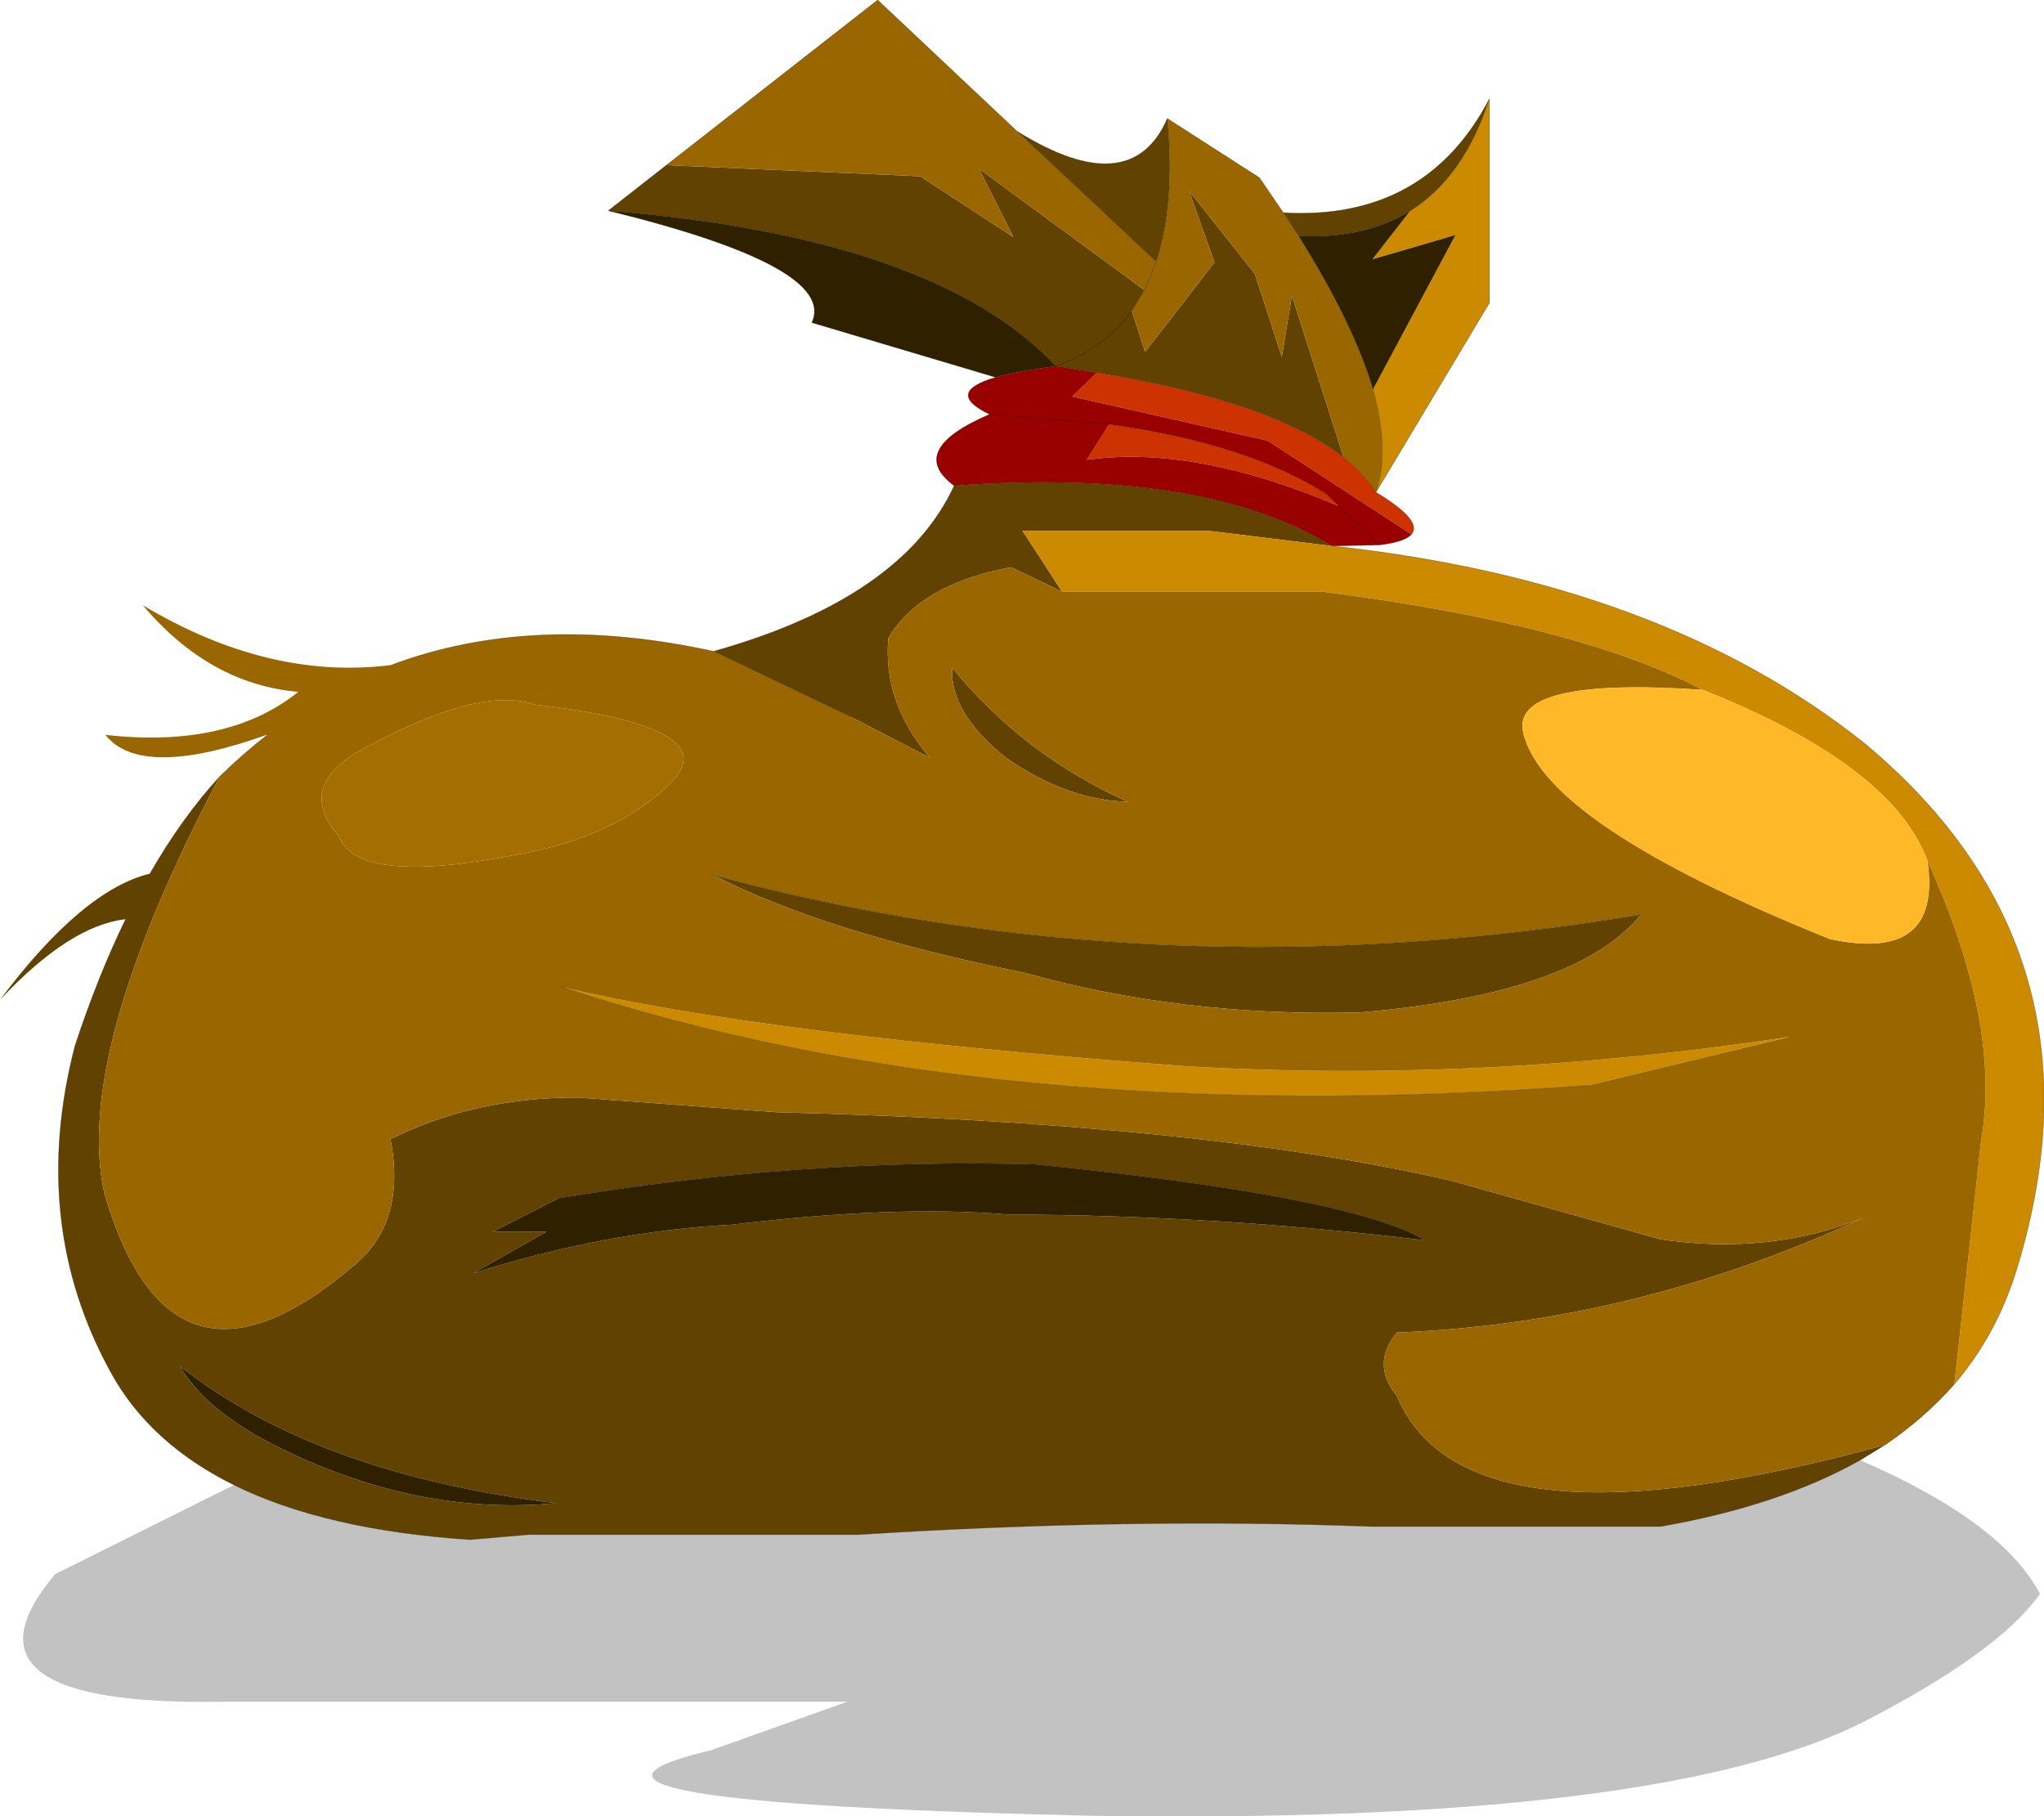 <?xml version="1.0" encoding="UTF-8" standalone="no"?>
<svg xmlns:xlink="http://www.w3.org/1999/xlink" height="179.3px" width="201.8px" xmlns="http://www.w3.org/2000/svg">
  <g transform="matrix(1.0, 0.0, 0.0, 1.0, -172.9, -110.3)">
    <path d="M304.4 164.2 L292.2 162.7 273.85 162.7 277.75 168.7 272.7 166.3 Q263.7 168.0 260.6 173.3 260.05 179.65 264.7 185.1 L256.95 181.1 243.35 174.6 Q262.0 169.35 267.1 158.25 291.7 156.45 304.4 164.2 M194.6 186.95 Q180.15 214.3 183.2 228.1 189.8 250.8 208.05 235.05 213.0 230.8 211.45 222.75 219.85 218.6 230.0 218.65 L249.55 220.1 Q291.4 221.15 316.15 226.85 L336.85 232.65 Q347.65 234.25 356.9 230.5 334.35 240.95 310.8 241.85 308.25 245.0 310.8 248.1 317.6 264.3 359.0 252.95 L356.55 254.45 Q348.55 258.95 336.85 261.0 L308.3 261.0 Q284.55 260.1 257.7 261.8 L225.1 261.8 219.3 262.3 Q205.0 261.35 196.0 256.9 187.7 252.8 183.85 245.8 175.75 231.1 180.3 213.55 182.55 206.7 185.3 201.05 179.8 201.65 172.9 209.0 181.05 198.15 187.7 196.55 190.85 191.05 194.6 186.95 M232.95 131.1 L238.7 126.6 263.75 127.7 272.95 133.7 269.55 126.95 285.9 138.95 284.65 141.0 Q281.9 144.75 277.15 146.45 281.9 144.75 284.65 141.0 L285.95 145.05 292.8 136.2 290.3 129.15 296.8 137.35 299.45 145.55 300.45 139.5 305.55 155.45 Q300.9 151.8 291.65 149.3 287.0 148.05 281.2 147.1 L277.15 146.45 Q265.2 133.7 232.95 131.1 M273.3 123.25 Q284.55 130.25 288.15 122.0 288.95 130.45 287.05 136.15 L273.3 123.25 M299.6 131.3 Q313.65 132.1 319.95 120.05 317.45 127.8 312.1 131.15 307.6 133.9 301.1 133.6 L299.6 131.3 M266.9 176.2 Q273.95 184.85 284.25 189.45 278.25 189.3 272.2 185.1 266.65 180.65 266.9 176.2 M228.05 228.6 L221.55 231.9 226.85 231.9 219.6 236.0 Q232.75 231.85 245.2 231.2 261.25 229.25 272.45 230.2 293.0 230.25 313.6 232.75 306.3 228.4 275.1 225.25 252.05 224.6 228.05 228.6 M334.9 200.6 Q328.5 208.45 307.15 210.25 289.65 210.7 274.1 206.35 254.3 202.35 243.35 196.7 287.2 208.55 334.9 200.6 M199.85 252.9 Q213.85 260.0 227.8 258.7 204.1 255.8 190.65 245.15 193.15 249.45 199.85 252.9" fill="#624200" fill-rule="evenodd" stroke="none"/>
    <path d="M363.2 195.3 Q359.75 185.85 341.0 178.4 328.6 171.9 303.35 168.7 L277.75 168.7 273.85 162.7 292.2 162.7 304.4 164.2 Q336.95 167.7 357.0 183.7 381.5 204.15 372.1 235.3 370.15 241.9 365.85 246.95 L368.5 222.8 Q370.5 211.4 363.2 195.3 M228.4 207.75 Q248.0 212.4 289.85 215.55 318.95 217.3 349.65 212.65 L329.7 217.45 Q270.95 221.85 228.4 207.75 M319.95 120.05 L319.95 140.2 308.75 158.9 Q310.15 154.8 308.45 148.75 L316.6 133.5 308.4 135.9 312.1 131.15 Q317.45 127.8 319.95 120.05" fill="#cc8a00" fill-rule="evenodd" stroke="none"/>
    <path d="M232.95 131.1 Q265.2 133.7 277.15 146.45 273.35 146.95 271.2 147.55 L253.05 142.15 Q255.6 136.65 232.95 131.1 M301.1 133.6 Q307.6 133.9 312.1 131.15 L308.4 135.9 316.6 133.5 308.45 148.75 Q306.55 142.3 301.1 133.6 M313.6 232.75 Q293.0 230.25 272.45 230.2 261.25 229.25 245.2 231.2 232.75 231.85 219.6 236.0 L226.85 231.9 221.55 231.9 228.05 228.6 Q252.05 224.6 275.1 225.25 306.3 228.4 313.6 232.75 M199.85 252.9 Q193.15 249.45 190.65 245.15 204.1 255.8 227.8 258.7 213.85 260.0 199.85 252.9" fill="#2f2000" fill-rule="evenodd" stroke="none"/>
    <path d="M308.75 158.9 Q313.4 161.7 312.25 163.05 L298.05 153.8 278.75 149.45 281.2 147.1 Q287.0 148.05 291.65 149.3 300.9 151.8 305.55 155.45 307.6 157.05 308.75 158.9 M282.4 152.2 Q295.7 154.0 303.75 159.0 L305.05 160.25 Q290.8 154.2 280.2 155.7 L282.4 152.2" fill="#cc3300" fill-rule="evenodd" stroke="none"/>
    <path d="M312.25 163.05 Q311.6 163.8 309.1 164.1 L304.4 164.2 Q291.7 156.45 267.1 158.25 262.35 154.75 270.6 151.2 L282.4 152.2 270.6 151.2 Q266.1 149.05 271.2 147.55 273.35 146.95 277.15 146.45 L281.2 147.1 278.75 149.45 298.05 153.8 312.25 163.05 M305.05 160.25 L303.75 159.0 Q295.7 154.0 282.4 152.2 L280.2 155.7 Q290.8 154.2 305.05 160.25 L309.1 164.1 305.05 160.25" fill="#990000" fill-rule="evenodd" stroke="none"/>
    <path d="M341.0 178.4 Q321.9 177.1 323.3 182.7 325.5 191.7 353.55 203.0 364.65 205.4 363.2 195.3 370.5 211.4 368.5 222.8 L365.85 246.95 Q362.9 250.3 359.0 252.95 317.6 264.3 310.8 248.1 308.25 245.0 310.8 241.85 334.35 240.95 356.9 230.5 347.65 234.25 336.85 232.65 L316.15 226.85 Q291.4 221.15 249.55 220.1 L230.0 218.65 Q219.85 218.6 211.45 222.75 213.0 230.8 208.05 235.05 189.8 250.8 183.2 228.1 180.15 214.3 194.6 186.95 196.9 184.7 199.35 182.8 186.85 187.3 183.3 182.85 195.4 184.2 202.35 178.6 193.6 177.85 187.0 170.05 199.45 177.5 211.55 175.95 225.55 170.7 243.35 174.6 L256.95 181.1 264.7 185.1 Q260.05 179.65 260.6 173.3 263.7 168.0 272.7 166.3 L277.75 168.7 303.35 168.7 Q328.6 171.9 341.0 178.4 M329.7 217.45 L349.65 212.65 Q318.95 217.3 289.85 215.55 248.0 212.4 228.4 207.75 270.95 221.85 329.7 217.45 M284.65 141.0 L285.9 138.95 269.55 126.95 272.95 133.7 263.75 127.7 238.7 126.6 259.55 110.3 273.3 123.25 287.05 136.15 285.9 138.95 287.05 136.15 Q288.95 130.45 288.15 122.0 L297.25 127.85 299.6 131.3 301.1 133.6 Q306.55 142.3 308.45 148.75 310.15 154.8 308.75 158.9 307.6 157.05 305.55 155.45 L300.45 139.5 299.45 145.55 296.8 137.35 290.3 129.15 292.8 136.2 285.95 145.05 284.65 141.0 M223.25 194.8 Q233.75 193.05 239.15 187.55 244.65 182.05 225.65 179.85 220.45 178.05 209.75 183.7 201.7 187.55 206.35 192.85 208.15 197.65 223.25 194.8 M266.9 176.2 Q266.65 180.65 272.2 185.1 278.25 189.3 284.25 189.45 273.95 184.85 266.9 176.2 M243.35 196.7 Q254.3 202.35 274.1 206.35 289.65 210.7 307.15 210.25 328.5 208.45 334.9 200.6 287.2 208.55 243.35 196.7" fill="#996600" fill-rule="evenodd" stroke="none"/>
    <path d="M341.0 178.4 Q359.75 185.85 363.2 195.3 364.65 205.4 353.55 203.0 325.5 191.7 323.3 182.7 321.9 177.1 341.0 178.4" fill="#ffb928" fill-rule="evenodd" stroke="none"/>
    <path d="M196.0 256.9 Q205.0 261.35 219.3 262.3 L225.1 261.8 257.7 261.8 Q284.55 260.1 308.3 261.0 L336.85 261.0 Q348.55 258.95 356.55 254.45 370.6 260.55 374.3 267.65 370.25 273.4 356.95 280.25 336.85 290.45 280.45 289.55 221.5 288.2 243.05 283.1 L256.55 278.3 194.8 278.3 Q167.3 278.75 178.35 265.7 L196.0 256.9" fill="#000000" fill-opacity="0.239" fill-rule="evenodd" stroke="none"/>
    <path d="M223.25 194.8 Q208.15 197.65 206.35 192.85 201.7 187.55 209.75 183.7 220.45 178.05 225.65 179.85 244.65 182.05 239.15 187.55 233.75 193.05 223.25 194.8" fill="#a46f00" fill-rule="evenodd" stroke="none"/>
    <path d="M365.85 246.95 Q370.15 241.9 372.1 235.3 381.5 204.15 357.0 183.7 336.95 167.7 304.4 164.2 291.7 156.45 267.1 158.25 262.0 169.35 243.35 174.6 L256.95 181.1 M194.6 186.95 Q190.85 191.05 187.7 196.55 M185.3 201.05 Q182.55 206.7 180.3 213.55 175.75 231.1 183.85 245.8 187.7 252.8 196.0 256.9 205.0 261.35 219.3 262.3 L225.1 261.8 257.7 261.8 Q284.55 260.1 308.3 261.0 L336.85 261.0 Q348.55 258.95 356.55 254.45 L359.0 252.95 Q362.9 250.3 365.85 246.95 M228.4 207.75 Q270.95 221.85 329.7 217.45 M238.7 126.6 L232.95 131.1 Q265.2 133.7 277.15 146.45 281.9 144.75 284.65 141.0 L285.9 138.95 287.05 136.15 273.3 123.25 Q284.55 130.25 288.15 122.0 L297.25 127.85 299.6 131.3 Q313.65 132.1 319.95 120.05 L319.95 140.2 308.75 158.9 Q313.4 161.7 312.25 163.05 311.6 163.8 309.1 164.1 L304.4 164.2 M238.7 126.6 L259.55 110.3 273.3 123.25 M199.35 182.8 Q196.9 184.7 194.6 186.95 M299.6 131.3 L301.1 133.6 Q307.6 133.9 312.1 131.15 317.45 127.8 319.95 120.05 M305.55 155.45 Q307.6 157.05 308.75 158.9 310.15 154.8 308.45 148.75 306.55 142.3 301.1 133.6 M288.15 122.0 Q288.95 130.45 287.05 136.15 M232.95 131.1 Q255.6 136.65 253.05 142.15 L271.2 147.55 Q273.35 146.95 277.15 146.45 L281.2 147.1 Q287.0 148.05 291.65 149.3 300.9 151.8 305.55 155.45 M270.6 151.2 L282.4 152.2 Q295.7 154.0 303.75 159.0 L305.05 160.25 309.1 164.1 M270.6 151.2 Q262.35 154.75 267.1 158.25 M271.2 147.55 Q266.1 149.05 270.6 151.2 M243.35 174.6 Q225.55 170.7 211.55 175.95 M228.05 228.6 Q252.05 224.6 275.1 225.25 306.3 228.4 313.6 232.75 M334.9 200.6 Q287.2 208.55 243.35 196.7" fill="none" stroke="#000000" stroke-linecap="round" stroke-linejoin="round" stroke-opacity="0.38" stroke-width="0.05"/>
  </g>
</svg>
